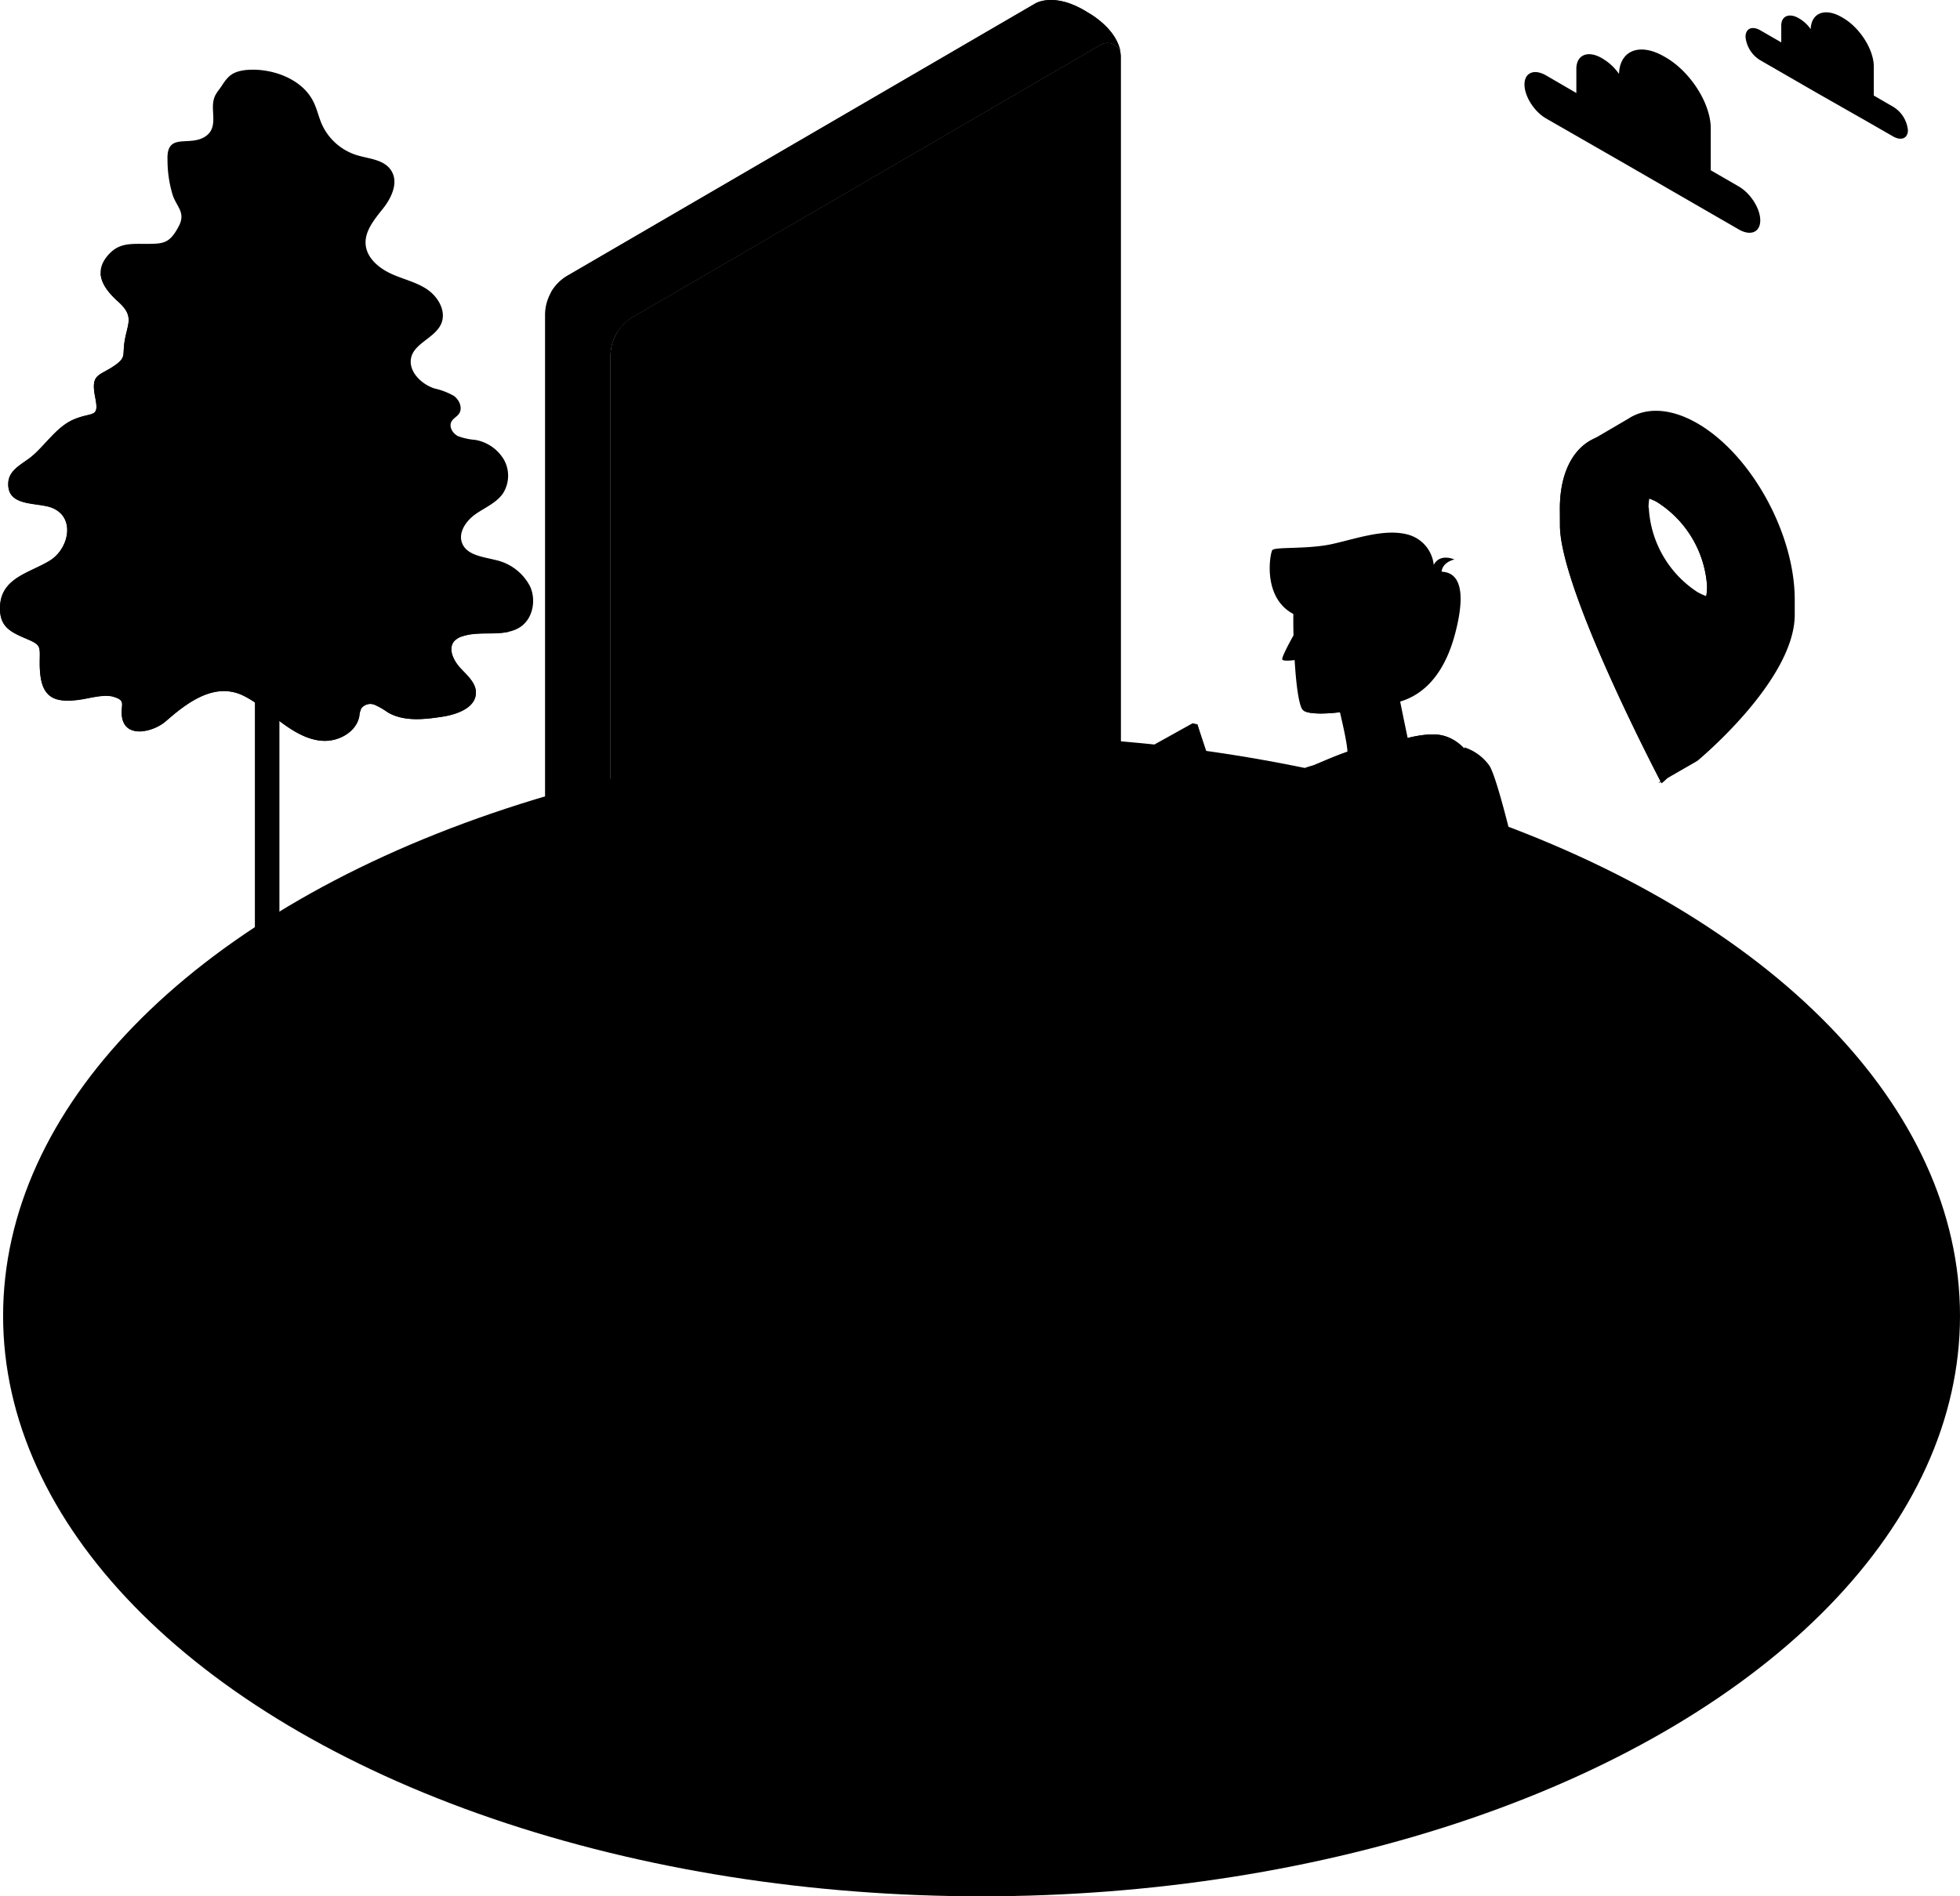 <svg xmlns="http://www.w3.org/2000/svg" viewBox="0 0 436.09 422.03"><g id="Floor"><ellipse class="cls-1" cx="218.39" cy="292.85" rx="217.7" ry="129.18"/></g><g id="Shadows"><path id="freepik--shadow--inject-54" class="cls-2" d="M295.21,308.32,164.56,383.79a5.59,5.59,0,0,1-5.07,0L144,375.25c-1.4-.81-1.4-2.12,0-2.92l130.69-75.48a5.59,5.59,0,0,1,5.07,0l15.5,8.54C296.61,306.25,296.61,307.51,295.21,308.32Z" transform="translate(-29.9 -48.3)"/><ellipse class="cls-2" cx="303.39" cy="352.01" rx="51.53" ry="28"/><ellipse class="cls-2" cx="372.98" cy="267.57" rx="21.88" ry="11.89"/><ellipse class="cls-2" cx="59.31" cy="273.95" rx="34.8" ry="18.91"/></g><g id="Clouds"><path class="cls-2" d="M373.89,65.08,380.63,69V63.62c0-3.11,2.54-4.18,5.65-2.39l.23.14a11.7,11.7,0,0,1,3.61,3.38c.17-5.23,4.58-7,10-3.9l.41.24c5.49,3.17,10,10.26,10,15.74v9.36l6.22,3.6c2.64,1.52,4.8,4.92,4.8,7.56s-2.16,3.54-4.8,2l-8.28-4.78h0l-16.23-9.37h0L373.89,74.66c-2.64-1.52-4.8-4.92-4.8-7.56S371.25,63.56,373.89,65.08Z" transform="translate(-29.9 -48.3)"/><path class="cls-2" d="M421.57,55.05l4.65,2.68V54c0-2.14,1.76-2.88,3.9-1.64l.16.09a8.13,8.13,0,0,1,2.49,2.34c.12-3.61,3.16-4.83,6.87-2.69l.28.16c3.79,2.19,6.89,7.07,6.89,10.86v6.45l4.29,2.48a6.88,6.88,0,0,1,3.3,5.22c0,1.82-1.48,2.44-3.3,1.39l-5.72-3.29h0L434.18,69h0l-12.61-7.28a6.86,6.86,0,0,1-3.3-5.21C418.27,54.63,419.75,54,421.57,55.05Z" transform="translate(-29.9 -48.3)"/></g><g id="Tree"><path class="cls-3" d="M78.75,202.16a9.74,9.74,0,0,1,5.23.94c3.14,1.52,5.74,3.94,8.53,6s6,4,9.46,4.09,7.25-2.06,7.88-5.49a4.87,4.87,0,0,1,.45-1.75,2.55,2.55,0,0,1,3-.77,16.73,16.73,0,0,1,2.87,1.66c3.53,2.08,8,1.61,12,1,3.37-.49,7.63-2,7.62-5.39,0-2.22-2-3.87-3.48-5.48s-2.78-4.2-1.38-5.93a4.12,4.12,0,0,1,2-1.2c4.22-1.37,9.39.46,13-2.18,2.64-2,3.26-6,1.87-8.93a11.38,11.38,0,0,0-7.6-5.79c-2.83-.72-6.43-1.05-7.49-3.78-.92-2.39.94-5,3-6.44s4.63-2.5,6.09-4.6a7.33,7.33,0,0,0,.2-7.56,9.26,9.26,0,0,0-6.35-4.36,14.17,14.17,0,0,1-3.86-.84c-1.18-.6-2.07-2.09-1.43-3.25.38-.7,1.19-1.06,1.65-1.71.89-1.25.12-3.11-1.14-4a15.56,15.56,0,0,0-4.31-1.65c-3.06-1-6-4-5.12-7.08s5.34-4.26,6.64-7.36c1.16-2.73-.67-5.93-3.13-7.6s-5.52-2.3-8.2-3.57-5.28-3.51-5.5-6.48,2-5.59,3.91-8,3.43-5.79,1.81-8.36-5-2.62-7.81-3.51a12.65,12.65,0,0,1-7.69-6.93c-.74-1.72-1.1-3.59-2-5.23-2.72-5.11-9.72-7.34-15.1-6.72-2.82.38-3.76,1.38-5.13,3.48-.79,1.23-1.6,1.85-1.88,3.54-.41,2.47.9,5.6-1.43,7.49-3.54,2.86-9-1-8.76,5.41a26.78,26.78,0,0,0,1.19,8c1,2.69,2.89,3.85,1.29,6.87-2.08,3.9-3.44,3.88-7.6,3.87-3,0-5.53-.17-7.74,2.12-3.89,4-1.58,7.65,1.87,10.75,3.93,3.52,1.85,5.07,1.34,9.63-.25,2.2.25,2.87-1.71,4.33-3.72,2.76-5.79,1.83-4.75,7.23,1,4.93-.52,3.24-4.79,5.08-3.79,1.63-6.29,5.71-9.36,8.25-2,1.64-5,2.9-5.16,5.77-.36,5.5,6.48,4.3,9.73,5.61,5.31,2.15,3.73,9.11-.42,11.72-4.39,2.75-10.79,3.78-11.14,10.07-.27,4.83,2.47,5.9,6.22,7.51,3,1.29,2.61,1.67,2.6,5.24,0,7.2,2.42,9.24,9.52,8.06,1.94-.32,4.91-1.14,6.85-.56,2.71.82,1.8,1.49,1.87,3.76.2,5.81,7,4.17,9.83,1.68C70.11,205.93,74.26,202.6,78.75,202.16Z" transform="translate(-29.9 -48.3)"/><path class="cls-4" d="M132.86,189.9c3.24-1.05,7-.23,10.24-1a39.84,39.84,0,0,0-5.74-.9A16.25,16.25,0,0,0,125,192.91a11.22,11.22,0,0,1,2.49,7.42c-8,2.18-16-8.6-23.62-5.32.47,3.89,0,9.12-3.77,10-2.23.5-4.47-1-5.85-2.81s-2.23-4-3.62-5.82A12.32,12.32,0,0,0,74.27,194c-2.08,1.51-4.68,3.79-6.75,2.28-2.23-1.61-.87-6-3.33-7.21-1.64-.82-3.93.47-5.3-.73a3.69,3.69,0,0,1-.94-2c-1-4.11-1.82-8.86.77-12.2,2.3-3,7.17-4.8,6.65-8.52-.45-3.18-4.49-4.15-7.69-4.52s-7.23-1.87-7.07-5.08,4.43-4.67,5.06-7.76c.26-1.32-.18-2.79.42-4,.91-1.81,3.51-1.88,5-3.22,2.73-2.42.61-6.94,1.38-10.5.55-2.52,2.59-4.5,3.26-7,1.36-5-3.17-9.7-7.9-11.73a29.14,29.14,0,0,1-5.36-2.52l-.17-.13c.11,2.25,1.78,4.34,3.88,6.22,3.93,3.52,1.85,5.07,1.34,9.63-.25,2.2.25,2.87-1.71,4.33-3.72,2.76-5.79,1.83-4.75,7.23,1,4.93-.52,3.24-4.79,5.08-3.79,1.63-6.29,5.71-9.36,8.25-2,1.64-5,2.9-5.16,5.77-.36,5.5,6.48,4.3,9.73,5.61,5.31,2.15,3.73,9.11-.42,11.72-4.39,2.75-10.79,3.78-11.14,10.07-.27,4.83,2.47,5.9,6.22,7.51,3,1.29,2.61,1.67,2.6,5.24,0,7.2,2.42,9.24,9.52,8.06,1.94-.32,4.91-1.14,6.85-.56,2.71.82,1.8,1.49,1.87,3.76.2,5.81,7,4.17,9.83,1.68,3.3-2.86,7.45-6.19,11.93-6.63a9.74,9.74,0,0,1,5.23.94c3.14,1.52,5.74,3.94,8.53,6s6,4,9.46,4.09,7.25-2.06,7.88-5.49a4.87,4.87,0,0,1,.45-1.75,2.55,2.55,0,0,1,3-.77,16.73,16.73,0,0,1,2.87,1.66c3.53,2.08,8,1.61,12,1,3.37-.49,7.63-2,7.62-5.39,0-2.22-2-3.87-3.48-5.48s-2.78-4.2-1.38-5.93A4.16,4.16,0,0,1,132.86,189.9Z" transform="translate(-29.9 -48.3)"/><path class="cls-5" d="M64.75,135.09l21.86,43.34V158.49l2.23-51.83,3.23,51.83V171.9l24-42-24,51.56V325.7a1.38,1.38,0,0,1-.8,1.11,4.3,4.3,0,0,1-3.86,0,1.34,1.34,0,0,1-.8-1.11V189.49Z" transform="translate(-29.9 -48.3)"/></g><g id="Locator"><path class="cls-3" d="M407.56,142.52c-6-3.47-11.5-3.6-15.43-1L384.48,146c-4.72,2.22-7.65,7.87-7.51,16.1v3.35c.23,13.81,19.92,52,22.36,56.71l-.44.47.53-.3.16.3s.47-.4,1.27-1.13l6.71-3.87s21.66-17.85,21.66-32.52v-3.35C429.22,167,419.52,149.43,407.56,142.52Zm-9,17.51a24,24,0,0,1,11.14,18.59,13.27,13.27,0,0,1-.17,2.34,11.84,11.84,0,0,1-2-.92,23.9,23.9,0,0,1-10.78-18.76h-.06a12.66,12.66,0,0,1,.17-2A14.17,14.17,0,0,1,398.55,160Z" transform="translate(-29.9 -48.3)"/><path class="cls-6" d="M377,165.4c.25,14.73,22.61,57.18,22.61,57.18S421,204.42,420.72,189.7v-3.35c-.25-14.73-10.24-32.11-22.32-38.82s-21.68-.22-21.43,14.52Zm10.85,1.07c-.11-6.86,4.7-9.79,10.73-6.44a24,24,0,0,1,11.14,18.59c.12,6.86-4.69,9.79-10.73,6.44A24,24,0,0,1,387.82,166.47Z" transform="translate(-29.9 -48.3)"/></g><g id="Device"><path class="cls-5" d="M274.83,58.22l-104.1,60.6a10.07,10.07,0,0,0-5,8.71V371.91a3.7,3.7,0,0,0,5.57,3.2l102.87-59.88a10.32,10.32,0,0,0,5.13-8.93V60.79A3,3,0,0,0,274.83,58.22Z" transform="translate(-29.9 -48.3)"/><path class="cls-7" d="M279.29,60.78v.33c0-.19,0-.38,0-.57A1,1,0,0,1,279.29,60.78Z" transform="translate(-29.9 -48.3)"/><path class="cls-8" d="M271.72,93,173.91,149.9a7.49,7.49,0,0,0-3.72,6.47V338.51a1.81,1.81,0,0,0,2.73,1.56l98.66-57.37a5.76,5.76,0,0,0,2.88-5V94.61A1.82,1.82,0,0,0,271.72,93Z" transform="translate(-29.9 -48.3)"/><path class="cls-7" d="M171.28,375.11a2.77,2.77,0,0,1-.49.24C171,375.27,171.12,375.21,171.28,375.11Z" transform="translate(-29.9 -48.3)"/><path class="cls-9" d="M279.23,60.15a3,3,0,0,0-4.4-1.93l-104.09,60.6a10.13,10.13,0,0,0-5,8.7V371.91a3.72,3.72,0,0,0,5.07,3.45c-5.77,2.84-13.25-1.87-13.25-1.87a11.92,11.92,0,0,1-6.39-10.74V118.37a10.12,10.12,0,0,1,5-8.71L260.26,49.07s4.25-2.69,11.66,2C271.92,51.07,278.53,54.6,279.23,60.15Z" transform="translate(-29.9 -48.3)"/><path class="cls-7" d="M279.23,60.15a3,3,0,0,0-4.4-1.93l-104.09,60.6a9.92,9.92,0,0,0-3.45,3.33l-14.83-8.74a10.05,10.05,0,0,1,3.69-3.75L260.26,49.07s4.25-2.69,11.66,2C271.92,51.07,278.53,54.6,279.23,60.15Z" transform="translate(-29.9 -48.3)"/><path class="cls-7" d="M208.8,118.61a8.08,8.08,0,0,1-3.91,6.16c-2.16,1.25-3.91.51-3.91-1.65a8.12,8.12,0,0,1,3.91-6.17C207.05,115.71,208.8,116.45,208.8,118.61Z" transform="translate(-29.9 -48.3)"/><path class="cls-7" d="M229.35,325.57c0,3.89-3.15,8.85-7,11.1s-7,.91-7-3,3.15-8.85,7-11.09S229.35,321.69,229.35,325.57Z" transform="translate(-29.9 -48.3)"/><path class="cls-5" d="M154.75,160.29a7,7,0,0,0,3.38,5.34c1.87,1.08,3.39.44,3.39-1.43a7,7,0,0,0-3.39-5.34C156.26,157.78,154.75,158.42,154.75,160.29Z" transform="translate(-29.9 -48.3)"/><path class="cls-5" d="M154.75,183.11a7,7,0,0,0,3.38,5.34c1.87,1.08,3.39.44,3.39-1.43a7,7,0,0,0-3.39-5.34C156.26,180.6,154.75,181.24,154.75,183.11Z" transform="translate(-29.9 -48.3)"/><path class="cls-7" d="M224.12,98.54a3.75,3.75,0,0,1-1.81,2.86c-1,.58-1.81.24-1.81-.76a3.77,3.77,0,0,1,1.81-2.86C223.31,97.2,224.12,97.54,224.12,98.54Z" transform="translate(-29.9 -48.3)"/><path class="cls-7" d="M216.4,117.11l24.38-14.19a4.28,4.28,0,0,0,2.12-3.69h0a1.88,1.88,0,0,0-2.83-1.63l-24.39,14.19a4.28,4.28,0,0,0-2.12,3.69h0A1.89,1.89,0,0,0,216.4,117.11Z" transform="translate(-29.9 -48.3)"/><path class="cls-2" d="M198.59,135.55V180.7a9.19,9.19,0,0,1-1.91,5.62L170.2,220.91V156.37a7.46,7.46,0,0,1,3.71-6.47Z" transform="translate(-29.9 -48.3)"/><path class="cls-2" d="M207.87,180.38,237,163.48a6.2,6.2,0,0,0,3.07-5.35V111.46l-34.94,20.32v47A1.85,1.85,0,0,0,207.87,180.38Z" transform="translate(-29.9 -48.3)"/><path class="cls-2" d="M240,172.48v26.93a3.23,3.23,0,0,1-1.6,2.78L219.9,213a2.82,2.82,0,0,0-1.39,2.43v17.52a3.41,3.41,0,0,1-1.69,2.93l-10.21,5.93a1,1,0,0,1-1.53-.89V193a4.24,4.24,0,0,1,2.12-3.68L238,171.34A1.32,1.32,0,0,1,240,172.48Z" transform="translate(-29.9 -48.3)"/><path class="cls-2" d="M223.55,215.45l15.37-8.95a.74.74,0,0,1,1.11.64v13.68a2.65,2.65,0,0,1-1.32,2.29l-15,8.73a.8.8,0,0,1-1.19-.69V217.28A2.12,2.12,0,0,1,223.55,215.45Z" transform="translate(-29.9 -48.3)"/><path class="cls-2" d="M223.55,241.76l15.37-8.95a.74.74,0,0,1,1.11.63v13.68a2.63,2.63,0,0,1-1.32,2.29l-15,8.73a.79.79,0,0,1-1.19-.69V243.59A2.11,2.11,0,0,1,223.55,241.76Z" transform="translate(-29.9 -48.3)"/><path class="cls-2" d="M223.55,262.72l15.37-9a.74.74,0,0,1,1.11.64v22a2.65,2.65,0,0,1-1.32,2.29l-15,8.73a.79.79,0,0,1-1.19-.69V264.55A2.12,2.12,0,0,1,223.55,262.72Z" transform="translate(-29.9 -48.3)"/><path class="cls-2" d="M243.82,286.72v12.13L207.49,320V307.62a4,4,0,0,1,2-3.46l32.81-18.31A1,1,0,0,1,243.82,286.72Z" transform="translate(-29.9 -48.3)"/><path class="cls-2" d="M198.59,197.88v57.29a4.75,4.75,0,0,1-2.37,4.1l-26,15.13V232.58l27-35.19A.8.8,0,0,1,198.59,197.88Z" transform="translate(-29.9 -48.3)"/><path class="cls-2" d="M274.47,94.61v27L249.24,136a1.44,1.44,0,0,1-2.16-1.25V107.35L271.72,93A1.83,1.83,0,0,1,274.47,94.61Z" transform="translate(-29.9 -48.3)"/><path class="cls-2" d="M274.47,138.41v63.88l-25.8,15a1.06,1.06,0,0,1-1.59-.91V167.45a6.29,6.29,0,0,1,1.94-4.54Z" transform="translate(-29.9 -48.3)"/><path class="cls-2" d="M274.46,125.38l-26,16.07a2.92,2.92,0,0,0-1.39,2.49v10.28a.87.87,0,0,0,1.48.63l25.91-24.63Z" transform="translate(-29.9 -48.3)"/><path class="cls-2" d="M218.51,246.85V288a4.15,4.15,0,0,1-2.07,3.59L184.77,310a1,1,0,0,1-1.5-.87V277.34a2.68,2.68,0,0,1,1.32-2.31l19.16-11.17a2.66,2.66,0,0,0,1.33-2.31v-7.68a2.76,2.76,0,0,1,1.37-2.39l10-5.81A1.36,1.36,0,0,1,218.51,246.85Z" transform="translate(-29.9 -48.3)"/><path class="cls-2" d="M200.57,311.87V324l-27.66,16.08a1.81,1.81,0,0,1-2.71-1.58V283.42l3.49-2a1,1,0,0,1,1.48.86v38.53a1.5,1.5,0,0,0,2.23,1.31l20.8-11.6A1.59,1.59,0,0,1,200.57,311.87Z" transform="translate(-29.9 -48.3)"/><path class="cls-2" d="M274.47,212.11v63.25L251.21,289a1.68,1.68,0,0,1-2.54-1.45V229.64a4.38,4.38,0,0,1,2.16-3.76Z" transform="translate(-29.9 -48.3)"/><path class="cls-3" d="M179.71,315.87h-1V275.26a3.18,3.18,0,0,1,1.51-2.69L201,260.07a2.09,2.09,0,0,0,1-1.76V189.53a4,4,0,0,1,2-3.45l37.26-22.36a4.47,4.47,0,0,0,2.16-3.81V139.48h1v20.43a5.46,5.46,0,0,1-2.65,4.66l-37.25,22.36a3,3,0,0,0-1.47,2.6v68.78a3.09,3.09,0,0,1-1.48,2.62l-20.73,12.5a2.13,2.13,0,0,0-1,1.83Z" transform="translate(-29.9 -48.3)"/><path class="cls-10" d="M179.71,315.87h-1V275.26a3.18,3.18,0,0,1,1.51-2.69L201,260.07a2.09,2.09,0,0,0,1-1.76V189.53a4,4,0,0,1,2-3.45l37.26-22.36a4.47,4.47,0,0,0,2.16-3.81V139.48h1v20.43a5.46,5.46,0,0,1-2.65,4.66l-37.25,22.36a3,3,0,0,0-1.47,2.6v68.78a3.09,3.09,0,0,1-1.48,2.62l-20.73,12.5a2.13,2.13,0,0,0-1,1.83Z" transform="translate(-29.9 -48.3)"/><path class="cls-3" d="M181.91,314a5.62,5.62,0,0,1-2.7,4.27c-1.5.86-2.71.35-2.71-1.15a5.59,5.59,0,0,1,2.71-4.26C180.7,312,181.91,312.51,181.91,314Z" transform="translate(-29.9 -48.3)"/><path class="cls-3" d="M246.43,137.92a5.64,5.64,0,0,1-2.7,4.27c-1.5.86-2.71.35-2.71-1.15a5.59,5.59,0,0,1,2.71-4.26C245.22,135.92,246.43,136.43,246.43,137.92Z" transform="translate(-29.9 -48.3)"/><path class="cls-3" d="M252.37,122.26h0a13.69,13.69,0,0,0,2.16-5.61c.57-4.87-3.19-7-8.38-4.74s-9.88,8-10.45,12.89a5.32,5.32,0,0,0,1,4.22h0l.06.05a3.3,3.3,0,0,0,.52.47l5.44,4.91c.36.32,1.17,0,1.64-.71l7.17-10.33c.29-.38.56-.76.81-1.15Zm-6.73-6c2.62-1.14,4.51-.07,4.23,2.39s-2.64,5.37-5.26,6.5-4.51.07-4.23-2.39S243,117.41,245.64,116.28Z" transform="translate(-29.9 -48.3)"/><path class="cls-3" d="M220.47,249.36l-10,5.76a1.76,1.76,0,0,0-.89,1.54v11.08a.41.41,0,0,0,.61.36l3.4-2,1.18,2a.17.17,0,0,0,.3,0l1.08-3.42,4-2.28a2.18,2.18,0,0,0,1.08-1.87V249.78A.48.48,0,0,0,220.47,249.36Z" transform="translate(-29.9 -48.3)"/><path class="cls-8" d="M212.72,261v1.17l-.62.35v-1.16l-1.3-1.4.66-.38,1,1.05,1-2.18.6-.35Z" transform="translate(-29.9 -48.3)"/><path class="cls-8" d="M214.52,261a.56.56,0,0,1-.48-.18.81.81,0,0,1-.17-.57,1.82,1.82,0,0,1,.17-.77,2.6,2.6,0,0,1,.48-.74,3,3,0,0,1,.69-.56,1.58,1.58,0,0,1,.7-.24.65.65,0,0,1,.48.18.86.86,0,0,1,.17.57,2,2,0,0,1-.17.77,2.87,2.87,0,0,1-1.18,1.31A1.37,1.37,0,0,1,214.52,261Zm1.23-1.27A1.27,1.27,0,0,0,216,259q0-.36-.21-.45a.59.59,0,0,0-.54.09,1.52,1.52,0,0,0-.54.53,1.32,1.32,0,0,0-.21.69c0,.24.07.39.21.46a.6.6,0,0,0,.54-.1A1.44,1.44,0,0,0,215.75,259.7Z" transform="translate(-29.9 -48.3)"/><path class="cls-8" d="M219.58,255.66v2.53l-.56.32v-.32a2.67,2.67,0,0,1-.36.47,1.93,1.93,0,0,1-.46.35.94.94,0,0,1-.8.18c-.19-.07-.29-.3-.29-.66v-1.45l.59-.34v1.36c0,.23.05.37.16.42s.25,0,.44-.08a1.38,1.38,0,0,0,.5-.49,1.3,1.3,0,0,0,.19-.67V256Z" transform="translate(-29.9 -48.3)"/></g><g id="Character"><path class="cls-9" d="M358.66,385.58a3.54,3.54,0,0,1,.47,1.76,38.67,38.67,0,0,1,0,5.6c-.17.86-2,2.11-4.33,1.85s-3.89-2-5-3.77-6.14-7.74-7.05-9.19-2.33-5.3-.56-6.88c1.49-1.33,7.07,1.71,8.56,3.39S358.66,385.58,358.66,385.58Z" transform="translate(-29.9 -48.3)"/><path class="cls-9" d="M334.91,403.22A8.2,8.2,0,0,1,336,406c.36,1.61.94,5.47.64,6.63-.15.56-2.15,2-4.12,2.1-1.17.06-2.58.11-3.72.15a5.53,5.53,0,0,0-2.42.62,65.77,65.77,0,0,1-6.29,2.84c-3.74,1.43-8.65,2-11,1.49s-5.14-2-6.26-3.46a2.16,2.16,0,0,1,.11-2.43c2.89-2.41,7.69-3.6,10.66-4.83a77,77,0,0,0,11.57-6.25C325.9,402.3,334.91,403.22,334.91,403.22Z" transform="translate(-29.9 -48.3)"/><path class="cls-11" d="M334.91,397.73v5.49a6.37,6.37,0,0,1-4.94,2.26,4.83,4.83,0,0,1-4.8-2.6,44,44,0,0,0,.13-5.15Z" transform="translate(-29.9 -48.3)"/><path class="cls-11" d="M358.66,382.27v3.31s-.49,1.74-3.81,1.85a6.1,6.1,0,0,1-4.07-1.26l-.69-4.87Z" transform="translate(-29.9 -48.3)"/><path class="cls-3" d="M314.56,280.81s1.17,52.4,2.69,62c1.05,6.57,8,56.34,8,56.34a10.41,10.41,0,0,0,9.82-.08s0-1.75.24-4.6,2.41-27.16,2.19-36.3a43.8,43.8,0,0,0-3.08-15.48l3.08-45.18,1.43.18s-.07,4.82.53,13.38c0,0,1.14,17.25,1.54,20.64.76,6.32,5,29.33,6.24,35.43,1.12,5.47,2.94,15.57,2.94,15.57,2.67,2.66,8.49.56,8.49.56s.29-6.86.59-11.05,1.58-23,1.07-27.94c-.71-6.88-3.52-13.5-3.27-15.25,1.46-10.13,1.6-53.25,1.6-53.25Z" transform="translate(-29.9 -48.3)"/><path class="cls-10" d="M314.56,280.81s1.17,52.4,2.69,62c1.05,6.57,8,56.34,8,56.34a10.41,10.41,0,0,0,9.82-.08s0-1.75.24-4.6,2.41-27.16,2.19-36.3a43.8,43.8,0,0,0-3.08-15.48l3.08-45.18,1.43.18s-.07,4.82.53,13.38c0,0,1.14,17.25,1.54,20.64.76,6.32,5,29.33,6.24,35.43,1.12,5.47,2.94,15.57,2.94,15.57,2.67,2.66,8.49.56,8.49.56s.29-6.86.59-11.05,1.58-23,1.07-27.94c-.71-6.88-3.52-13.5-3.27-15.25,1.46-10.13,1.6-53.25,1.6-53.25Z" transform="translate(-29.9 -48.3)"/><path class="cls-10" d="M337.5,297.46l1.43.19s-.08,5.12.56,14.22c0,0,.28,4.34.62,9.2l2.34-23.17a37.5,37.5,0,0,0,11.15-10c-9.5,7.28-16.1,9.53-16.1,9.53Z" transform="translate(-29.9 -48.3)"/><path class="cls-7" d="M361.23,218.62a11.06,11.06,0,0,0-5.52-4l1.76,53.33s13-5.8,13.4-9.24C371.26,255.63,363.64,222,361.23,218.62Z" transform="translate(-29.9 -48.3)"/><path class="cls-11" d="M317.7,189.7c-.06-2.21-.06-5,0-6.06.26-3.95,1.44-5.52,1.44-5.52,4.83-6.31,22.53-4.89,23.79-1.34s3.72,22.93-1.74,26.39c.56,3,2.13,10.42,2.13,10.42-4.41,4-13.65,2.73-13.65,2.73.27-1.35-1-6.76-1.64-9.51-3.78.45-7.07.4-8.14-.4h0a1.11,1.11,0,0,1-.22-.21c-.82-1.17-1.4-5.62-1.72-11-1,.13-2.55.26-2.75-.13S316.77,191.34,317.7,189.7Z" transform="translate(-29.9 -48.3)"/><path class="cls-9" d="M327.82,190.06s-.5-3.47,3-3.8,5.64,4.12,3.93,7.37-3.93,3.46-3.93,3.46a30.91,30.91,0,0,0,0,6.46,2.45,2.45,0,0,0,2.52,2.08c2.5-.07,7-.44,10.32-2.06,4.85-2.37,8.16-7.28,10-14.26s2.13-13.54-3-13.78c0,0-.05-1.95,2.83-2.72,0,0-3.21-1.47-4.59,1.21a7.82,7.82,0,0,0-5.48-6.67c-5.12-1.53-11.47.75-17,2s-12.8.59-13.43,1.38-3.34,16.26,12,15.54C324.94,186.24,325.65,190,327.82,190.06Z" transform="translate(-29.9 -48.3)"/><path class="cls-12" d="M319.89,206.41c1.07.8,4.36.85,8.14.4a6.4,6.4,0,0,0,2-2C329.75,204.91,323.72,207.52,319.89,206.41Z" transform="translate(-29.9 -48.3)"/><path class="cls-3" d="M314.44,244.29V281s13.1,5.16,25.52,3.33,19-8.74,19-8.74.55-48.42-.34-54.3-4.86-8.67-7.9-9.34-7.59.59-7.59.59a24.91,24.91,0,0,1-13.23,3c-3.49,1.16-7.31,3-10.5,4.2C310.31,223.29,314.44,244.29,314.44,244.29Z" transform="translate(-29.9 -48.3)"/><path class="cls-13" d="M314.44,244.29V281s13.1,5.16,25.52,3.33,19-8.74,19-8.74.55-48.42-.34-54.3-4.86-8.67-7.9-9.34-7.59.59-7.59.59a24.91,24.91,0,0,1-13.23,3c-3.49,1.16-7.31,3-10.5,4.2C310.31,223.29,314.44,244.29,314.44,244.29Z" transform="translate(-29.9 -48.3)"/><polygon class="cls-7" points="260.4 193.52 252.03 168.37 265.35 160.96 266.41 161.21 273.71 186.11 260.4 193.52"/><polygon class="cls-5" points="261.46 193.77 253.09 168.62 266.41 161.21 274.78 186.36 261.46 193.77"/><polygon class="cls-8" points="261.75 191.2 254.86 170.44 266.32 163.98 273.22 184.75 261.75 191.2"/><path class="cls-11" d="M284.28,222.88s.64-.5.94,1.29,2,8.11,5,10.14c0,0,.67.28.69-.32a14.13,14.13,0,0,1,.67-4.11c.6-1.56,2.18-2.62,2.92-2.35s-.07,3.12,0,4.21,1.54,3.61,1.61,4.78-.12,2,0,2.55a44.78,44.78,0,0,0,3.49,4.13l-6.51,8.24s-4.23-5.62-5.32-6.73-3-3.29-3.54-5.27a58.42,58.42,0,0,1-1.66-8.49C282.57,229.24,282.55,223.42,284.28,222.88Z" transform="translate(-29.9 -48.3)"/><path class="cls-7" d="M322,218.67l4.26-.59s3.37.19,2.57,10.29-10.85,37.42-13.36,40.74c-3.37,4.46-7.23,1.75-8,.72s-9.16-10.47-14.26-18.39c0,0,1.19-7.47,6.93-8.32L306.8,250s2.06-7.71,4.22-16C313,226.56,315,220.25,322,218.67Z" transform="translate(-29.9 -48.3)"/></g></svg>